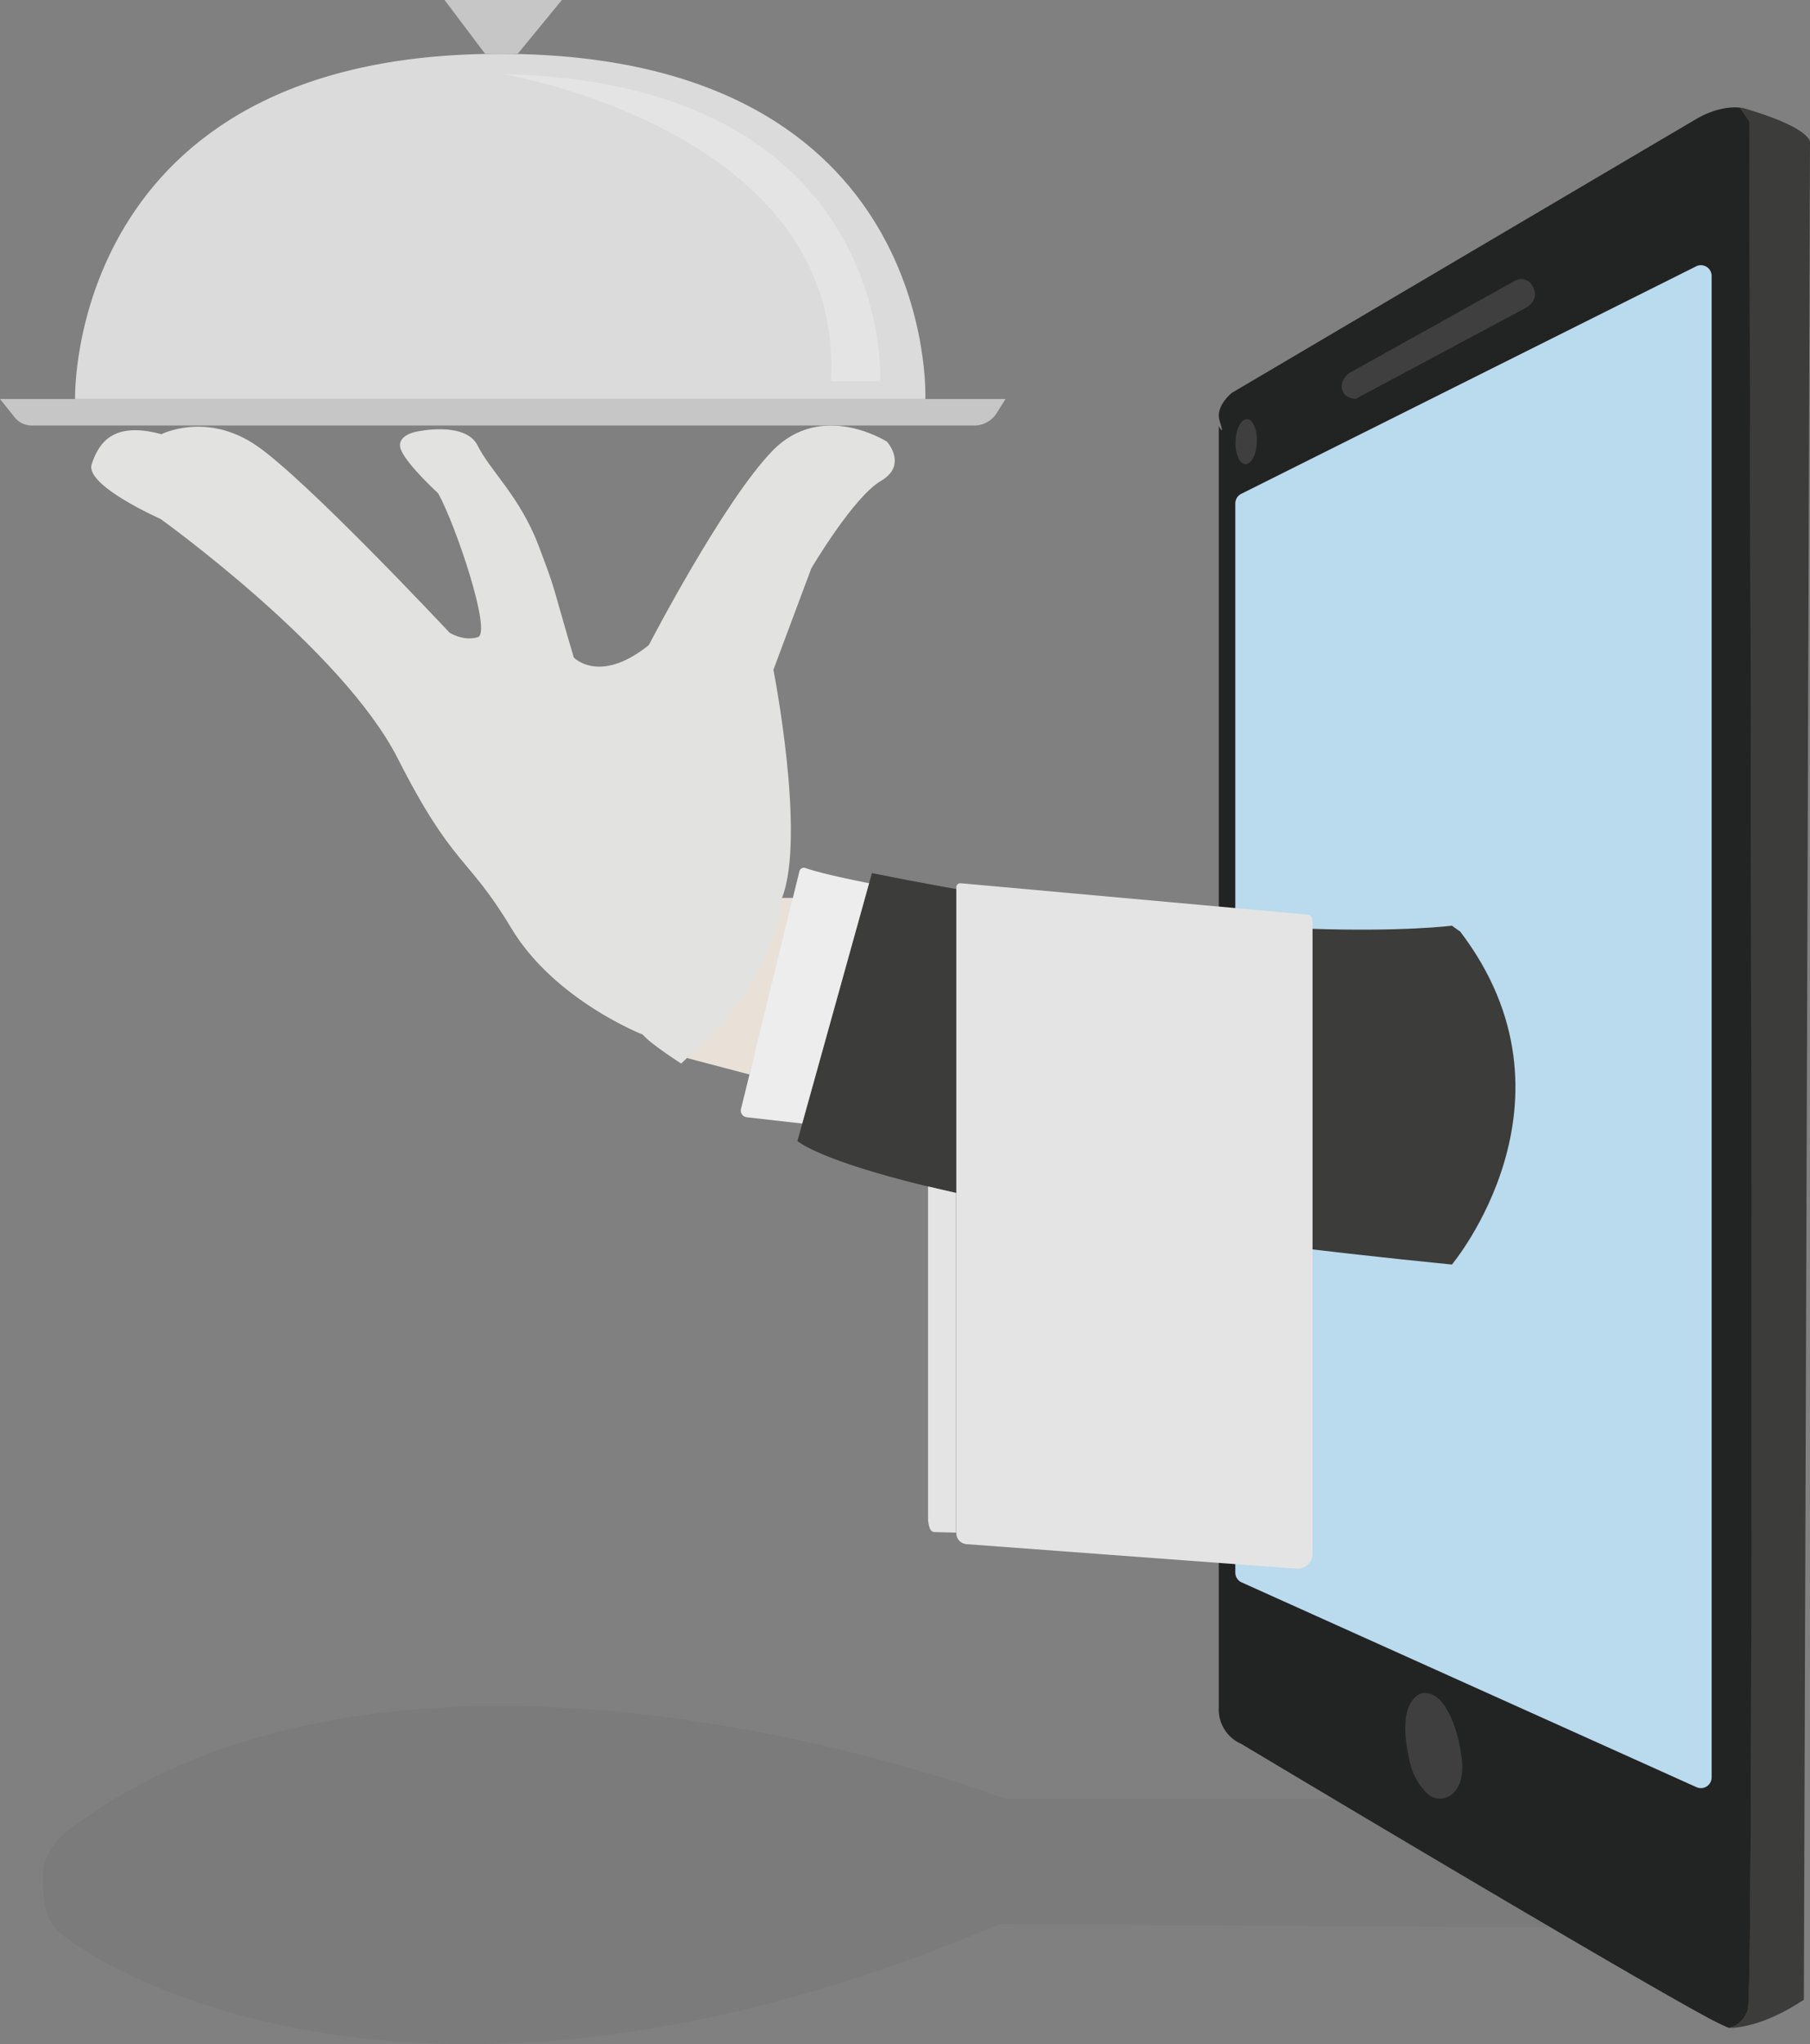 <svg xmlns="http://www.w3.org/2000/svg" viewBox="0 0 506.41 571.66"><rect x="0" y="0" width="506.41" height="571.66" fill="#808080" stroke="none"/><defs><style>.cls-1{fill:#3c3c3b;}.cls-2{fill:#222323;}.cls-3{fill:#badaed;}.cls-4{fill:#3f3f3f;}.cls-5{fill:#e5e4e4;}.cls-6{fill:#dadada;}.cls-7{fill:#e9e1d7;}.cls-8{fill:#e2e2e1;}.cls-9{fill:#c6c6c6;}.cls-10{fill:#dbdbdb;}.cls-11{opacity:0.04;}.cls-12{fill:#ededed;}</style></defs><title>manotablet</title><g id="Capa_2" data-name="Capa 2"><g id="Capa_1-2" data-name="Capa 1"><path class="cls-1" d="M506.41,39.75l-1.72,519.44v.06c-10,6.63-17.35,7.88-21,7.88a.46.46,0,0,1-.18-.06c1.24-.12,3.91-.89,5.45-4.92,2.13-5.39.41-528.32.41-528.32h-.06L486.8,30.1a9.19,9.19,0,0,1,2.31.53C506,35.72,506.41,39.4,506.41,39.75Z"/><path class="cls-2" d="M489.41,33.83s1.72,522.93-.41,528.32c-1.54,4-4.21,4.8-5.45,4.92-.71-.3-3.32-1.48-5.27-2.55-25.59-13.74-131-76.82-131-76.82A10.47,10.47,0,0,1,341,477.51V119.18s1.72,3.26.3-1.24a5.77,5.77,0,0,1-.3-1.66c0-3.61,3.73-6.46,3.73-6.46S472.83,34.3,474.07,33.59c5.69-3.44,10.19-3.73,12.73-3.49l2.55,3.73Z"/><path class="cls-3" d="M347.28,138.11,474.56,74.48a3,3,0,0,1,4.33,2.68V497.09a3,3,0,0,1-4.22,2.73L347.39,442.54a3,3,0,0,1-1.77-2.73v-299A3,3,0,0,1,347.28,138.11Z"/><path class="cls-4" d="M379.31,111.55,427.07,86s3.95-2.22,1.73-5.92a3.57,3.57,0,0,0-5.09-1.48l-46.12,25.67h0s-3,2.1-2,4.94,4.86,2.34,4.86,2.34"/><path class="cls-4" d="M351.67,123.14c0,3.48-1.36,6.47-3,6.67s-3-2.45-3-5.92,1.35-6.46,3-6.67S351.67,119.65,351.67,123.14Z"/><path class="cls-4" d="M399.29,501.57A5.25,5.25,0,0,0,406,502c1.94-1.48,3.73-4.5,2.91-10.67-1.6-12.09-6.29-16.16-6.29-16.16s-4.94-4.69-8.14,1.48.49,18,.49,18A17.55,17.55,0,0,0,399.29,501.57Z"/><path class="cls-1" d="M406.21,258.88s-54,7.13-162.26-14.7h0L223.1,319.1h0s19.74,18.26,183.12,34.55h0s38.38-45.72,2.34-93.1"/><path class="cls-5" d="M270.37,431.84l92.35,6.86a4.19,4.19,0,0,0,4.51-4.18V257.38a1.6,1.6,0,0,0-1.46-1.6l-97-8.77a1.11,1.11,0,0,0-1.21,1.11V428.77A3.08,3.08,0,0,0,270.37,431.84Z"/><path class="cls-5" d="M259.65,331.83v93.27h0c.29,2.58.83,3.35,1.85,3.37l6,.15h0v-95h0l-7.87-1.82Z"/><path class="cls-6" d="M261,428.46"/><path class="cls-7" d="M209.69,300.5l-17.51-4.61h0S212,277,218.84,251.11h3.85l-13,49.4Z"/><path class="cls-8" d="M192.19,295.9l-1.61,1.53h0s-8.64-5.5-10.73-8.08h0S155.11,279.73,143,259.5s-16.16-16.78-31.71-47.38-66.39-67-66.39-67h0s-21.22-9.36-19.25-15.29,5.92-12.1,19.5-8.4h0s12.59-6.42,26.65,3.21,54,52.32,54,52.32h0s3.95,2.47,7.9,1.23-6.17-31.34-11.11-40.23h0s-8.64-7.9-10.37-12.09,4.44-5.18,4.44-5.18,13.57-3,17,3.95,11.85,14.31,17,27.89,3.46,9.62,9.87,31.34h0s7.16,7.65,21-3.46h0s20.73-40,34.55-54.29,32.08-2.6,32.08-2.6h0s5.92,6.55-1.73,11S227,158.93,227,158.93h0l-10.61,28.38h0s9.15,46.47,2.41,63.79h0s-1.3,24.06-26.65,44.79Z"/><path class="cls-9" d="M272.57,119H8.85a6.08,6.08,0,0,1-4.75-2.29L0,111.58H281.34l-2.51,4A7.4,7.4,0,0,1,272.57,119Z"/><path class="cls-10" d="M21,111.58h0s-2.47-97,119.69-96.53,118.21,96.53,118.21,96.53H21Z"/><polyline class="cls-9" points="144.86 15.05 157.2 0 157.2 0 124.38 0 124.38 0 135.73 15.05"/><path class="cls-5" d="M232.47,106.61h13.82s4.19-83.41-105.5-85.88h0s95.63,15.8,91.68,85.88Z"/><path class="cls-11" d="M373,503.07H281.16S113.91,438.71,18,512.69c-.5.39-6.09,5.69-6,11.7,0,5.19,0,11,4,15.4,6.17,6.72,96.73,69.28,263.73-1.72h0l154,1h0l-60.62-36Z"/><path class="cls-12" d="M243.16,247s-12.68-2.42-17.81-4.25a1.3,1.3,0,0,0-1.69.92l-16.34,66.46a1.89,1.89,0,0,0,1.62,2.33l15.5,1.76h0L243.16,247Z"/></g></g></svg>
